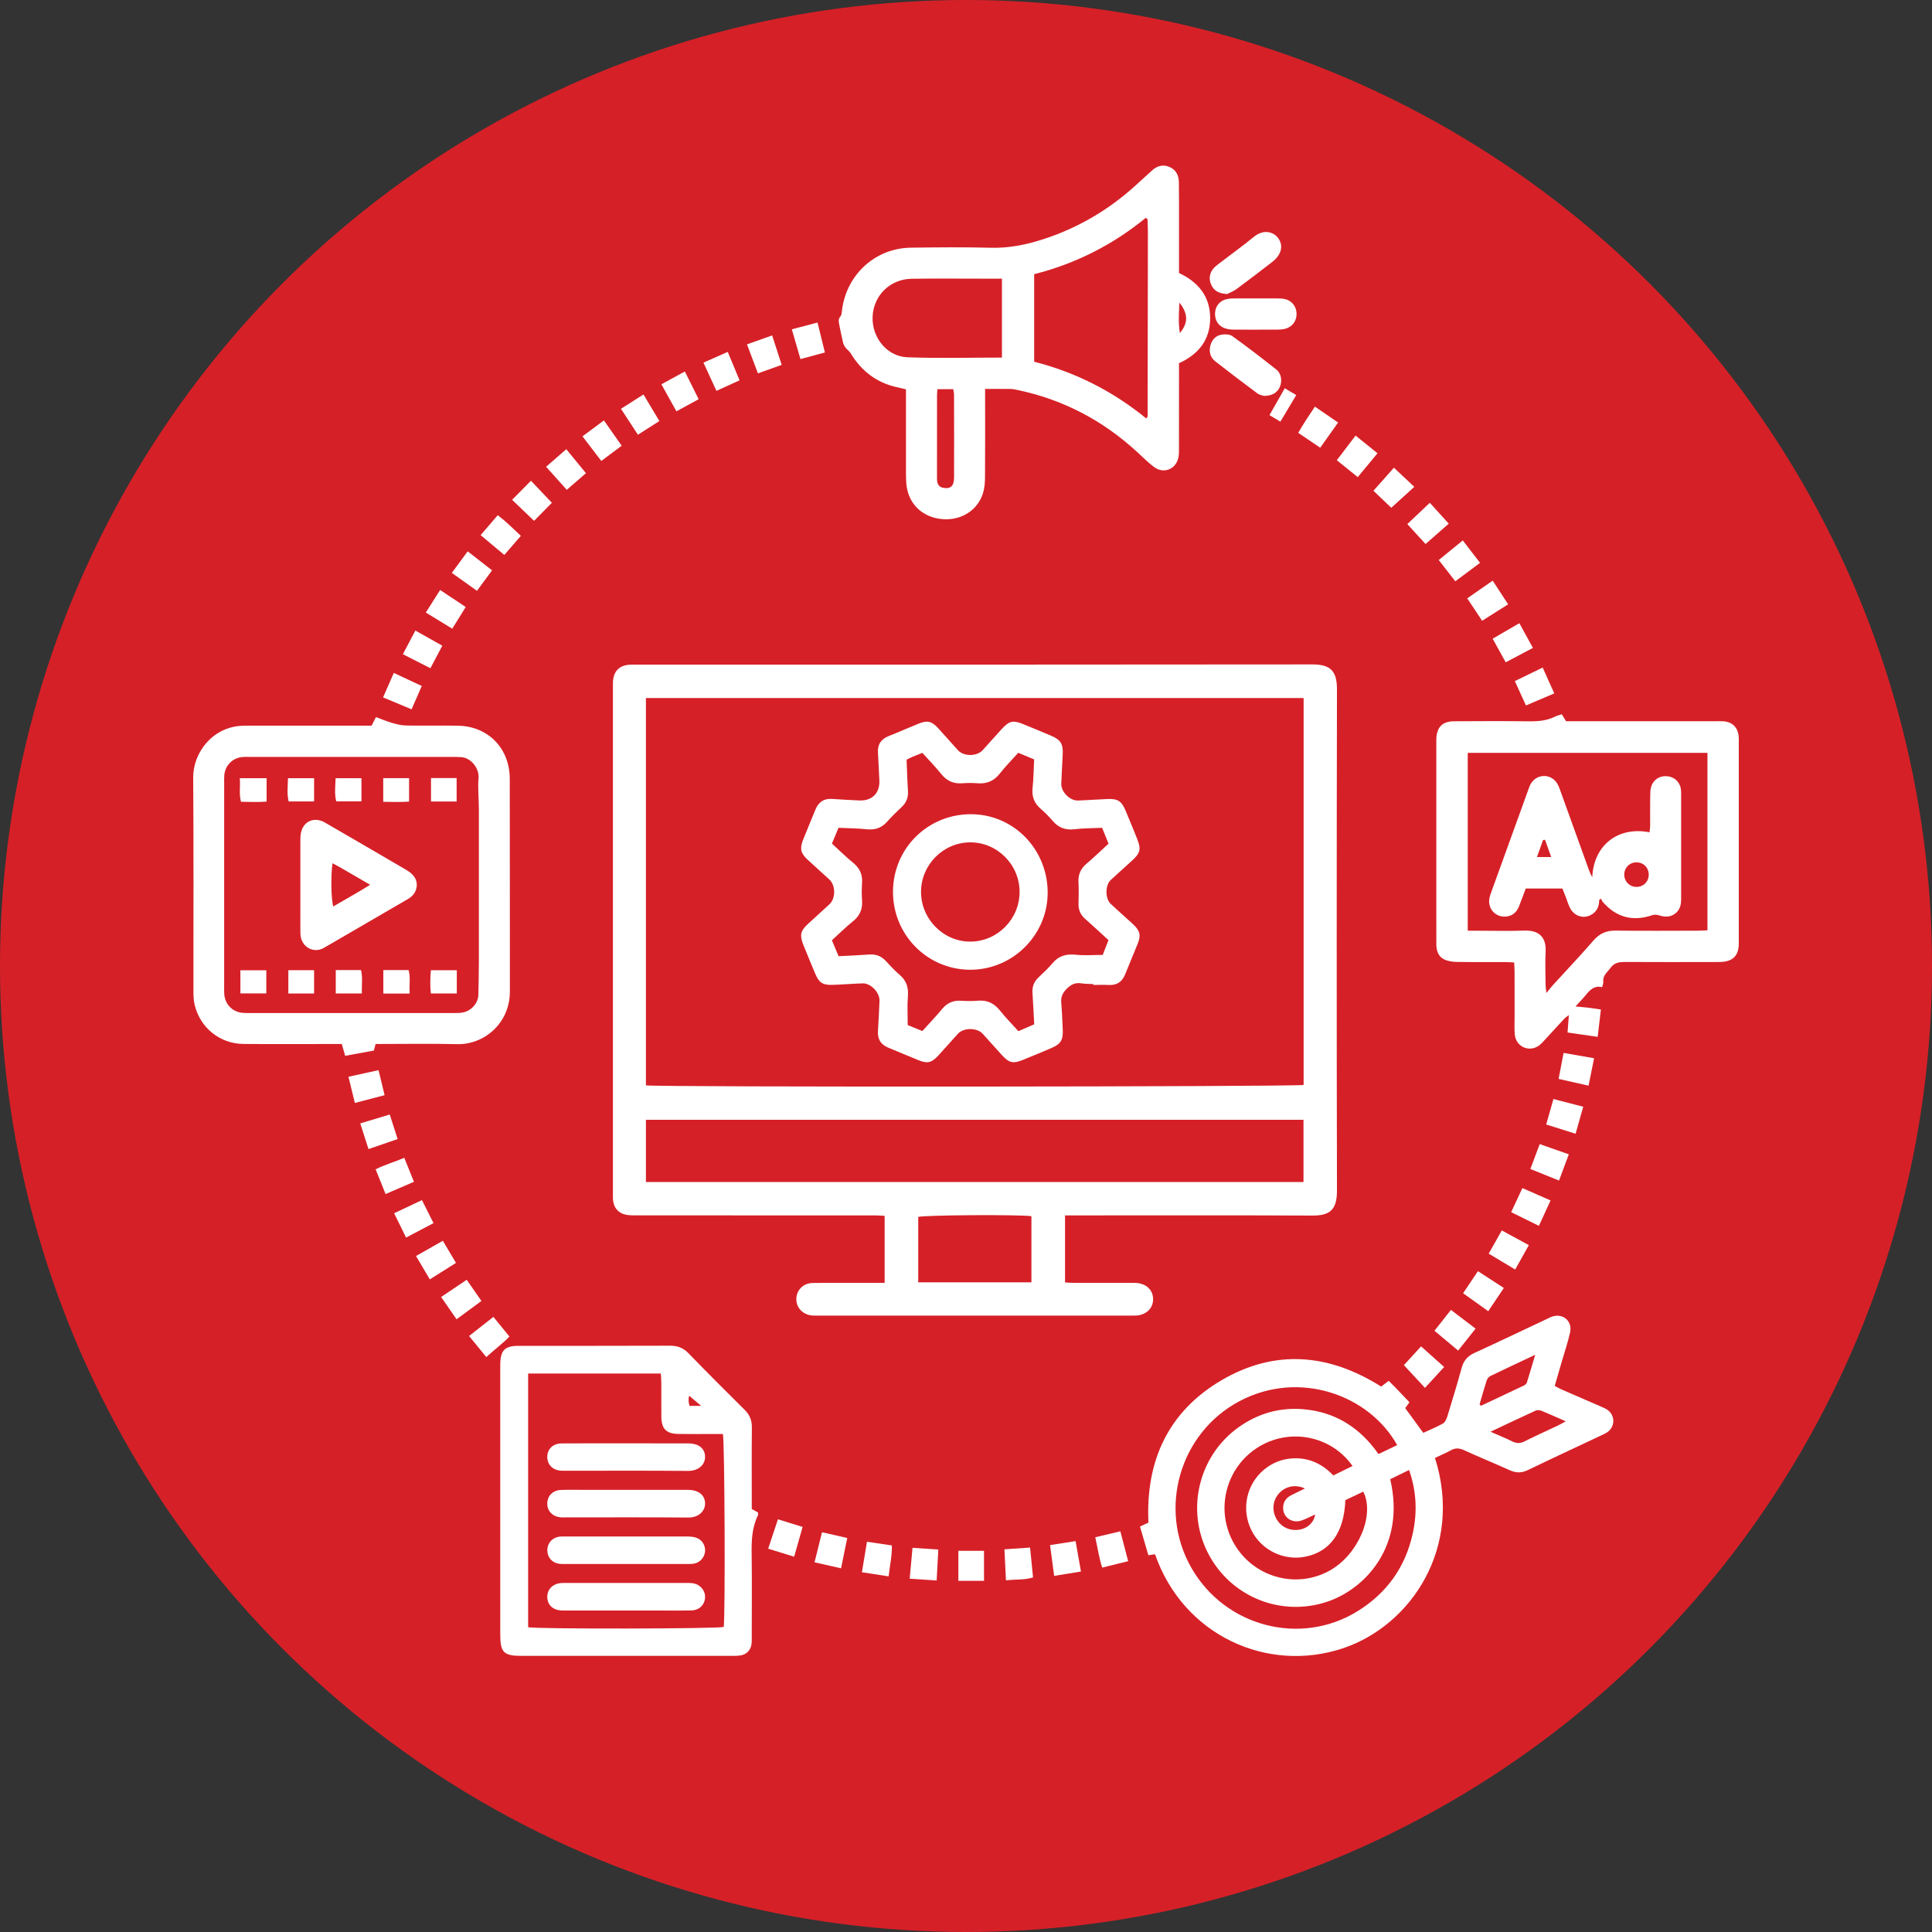 <svg width="80" height="80" viewBox="0 0 80 80" fill="none" xmlns="http://www.w3.org/2000/svg">
<rect x="0" y="0" width="80" height="80" fill="#333333" stroke="none"/>
<circle cx="40" cy="40" r="40" fill="#D62027"/>
<path d="M36.631 53.121V50.344C36.488 50.338 36.351 50.327 36.215 50.327C32.932 50.326 29.649 50.327 26.366 50.326C26.225 50.326 26.081 50.328 25.943 50.304C25.606 50.244 25.405 50.008 25.382 49.666C25.376 49.572 25.38 49.476 25.38 49.381C25.38 42.414 25.38 35.447 25.38 28.48C25.38 28.408 25.379 28.337 25.381 28.265C25.391 27.798 25.639 27.542 26.102 27.522C26.196 27.517 26.291 27.52 26.385 27.52C35.703 27.52 45.02 27.524 54.337 27.512C55.076 27.512 55.363 27.765 55.361 28.549C55.347 35.469 55.346 42.388 55.361 49.308C55.363 50.165 54.996 50.337 54.325 50.334C51.065 50.318 47.806 50.327 44.547 50.327C44.407 50.327 44.267 50.327 44.101 50.327V53.104C44.225 53.11 44.34 53.12 44.455 53.12C45.246 53.122 46.037 53.121 46.828 53.121C46.888 53.121 46.947 53.12 47.006 53.122C47.454 53.134 47.753 53.41 47.747 53.807C47.742 54.19 47.447 54.46 47.02 54.475C46.95 54.477 46.879 54.476 46.808 54.476C42.509 54.476 38.211 54.476 33.912 54.476C33.818 54.476 33.723 54.48 33.629 54.472C33.253 54.442 32.978 54.16 32.974 53.805C32.969 53.434 33.252 53.132 33.648 53.126C34.416 53.114 35.184 53.122 35.951 53.121C36.163 53.121 36.375 53.121 36.631 53.121H36.631ZM26.746 28.904V44.942C27.178 45.022 53.733 45.002 53.98 44.925V28.904H26.746ZM26.746 48.946H53.975V46.367H26.746V48.946ZM42.709 50.36C42.14 50.286 38.269 50.313 38.022 50.39V53.098H42.709V50.36Z" fill="white"/>
<path d="M47.827 64.359C47.728 64.373 47.65 64.384 47.551 64.398C47.433 63.996 47.321 63.612 47.204 63.211C47.324 63.156 47.428 63.108 47.555 63.048C47.433 60.503 48.366 58.452 50.582 57.152C52.797 55.853 55.027 56.049 57.192 57.416C57.279 57.349 57.371 57.279 57.503 57.177C57.79 57.455 58.067 57.755 58.362 58.065C58.301 58.15 58.248 58.223 58.187 58.307C58.428 58.637 58.671 58.97 58.935 59.331C59.204 59.206 59.487 59.092 59.75 58.944C59.837 58.895 59.896 58.765 59.928 58.66C60.134 57.99 60.338 57.32 60.523 56.644C60.605 56.344 60.766 56.154 61.049 56.024C62.07 55.557 63.082 55.072 64.098 54.594C64.151 54.569 64.204 54.541 64.259 54.521C64.715 54.361 65.12 54.703 65.013 55.178C64.921 55.583 64.787 55.977 64.671 56.377C64.576 56.706 64.48 57.036 64.378 57.388C64.478 57.44 64.567 57.494 64.662 57.535C65.203 57.772 65.746 58.005 66.287 58.241C66.384 58.283 66.485 58.324 66.57 58.385C66.872 58.606 66.883 59.041 66.593 59.276C66.512 59.342 66.411 59.386 66.316 59.431C65.301 59.91 64.282 60.382 63.272 60.87C63.014 60.995 62.784 60.999 62.527 60.884C61.892 60.598 61.247 60.333 60.613 60.045C60.423 59.959 60.262 59.951 60.079 60.052C59.864 60.17 59.637 60.266 59.419 60.37C60.596 64.075 58.434 67.301 55.618 68.249C52.508 69.295 49.008 67.744 47.827 64.359H47.827ZM57.854 59.839C56.699 57.762 53.792 56.702 51.311 58.027C48.849 59.341 47.943 62.474 49.324 64.906C50.72 67.365 53.863 68.186 56.238 66.701C57.428 65.957 58.191 64.892 58.496 63.51C58.691 62.627 58.658 61.757 58.347 60.869C58.055 61.011 57.807 61.133 57.566 61.251C58.218 64.032 56.516 65.793 54.977 66.317C53.058 66.97 50.964 66.132 50.027 64.323C49.095 62.525 49.629 60.292 51.274 59.109C52.085 58.526 52.993 58.268 53.98 58.354C55.294 58.468 56.316 59.116 57.08 60.21C57.35 60.081 57.601 59.96 57.854 59.839V59.839ZM55.708 62.117C55.66 63.441 55.086 64.247 54.064 64.457C53.157 64.644 52.222 64.187 51.814 63.355C51.395 62.5 51.605 61.474 52.329 60.865C52.684 60.567 53.093 60.405 53.559 60.387C54.213 60.361 54.751 60.616 55.21 61.094C55.485 60.959 55.742 60.833 56.006 60.704C55.105 59.421 53.341 59.106 52.038 59.963C50.718 60.831 50.312 62.59 51.118 63.95C51.932 65.325 53.689 65.805 55.069 65.029C56.241 64.371 56.941 62.734 56.45 61.765C56.197 61.885 55.945 62.005 55.708 62.117ZM61.719 59.285C62.069 59.439 62.353 59.553 62.626 59.688C62.801 59.774 62.95 59.773 63.126 59.685C63.578 59.458 64.04 59.251 64.498 59.034C64.597 58.987 64.692 58.93 64.835 58.853C64.463 58.691 64.143 58.545 63.817 58.413C63.749 58.386 63.649 58.382 63.584 58.412C62.986 58.685 62.392 58.968 61.719 59.285ZM61.267 58.148C61.285 58.169 61.303 58.191 61.321 58.212C61.916 57.932 62.512 57.653 63.105 57.37C63.154 57.347 63.209 57.298 63.224 57.249C63.337 56.893 63.44 56.533 63.568 56.1C62.896 56.416 62.3 56.694 61.708 56.981C61.643 57.013 61.581 57.093 61.559 57.164C61.454 57.489 61.363 57.819 61.267 58.148L61.267 58.148ZM54.037 61.634C53.374 61.342 52.858 61.786 52.754 62.226C52.638 62.72 52.962 63.239 53.451 63.334C53.942 63.43 54.392 63.158 54.456 62.711C54.266 62.797 54.089 62.893 53.902 62.958C53.502 63.095 53.127 62.835 53.131 62.434C53.134 62.199 53.248 62.027 53.455 61.921C53.63 61.83 53.809 61.746 54.037 61.634L54.037 61.634Z" fill="white"/>
<path d="M40.791 16.104C40.791 16.281 40.791 16.41 40.791 16.539C40.791 17.609 40.796 18.679 40.787 19.749C40.786 19.972 40.77 20.205 40.705 20.416C40.485 21.132 39.798 21.561 39.023 21.496C38.247 21.432 37.675 20.929 37.55 20.189C37.521 20.015 37.516 19.834 37.515 19.657C37.512 18.611 37.514 17.565 37.514 16.519C37.514 16.39 37.514 16.261 37.514 16.122C37.385 16.091 37.285 16.064 37.183 16.043C36.324 15.864 35.682 15.384 35.228 14.634C35.171 14.54 35.07 14.474 35.004 14.384C34.957 14.322 34.923 14.244 34.905 14.168C34.848 13.925 34.799 13.68 34.75 13.436C34.727 13.321 34.702 13.214 34.799 13.104C34.853 13.042 34.855 12.928 34.867 12.836C35.054 11.367 36.241 10.278 37.708 10.256C38.818 10.24 39.928 10.23 41.037 10.259C41.771 10.278 42.466 10.139 43.155 9.919C44.618 9.452 45.913 8.693 47.048 7.655C47.267 7.456 47.486 7.256 47.705 7.057C47.916 6.866 48.158 6.799 48.425 6.913C48.694 7.027 48.81 7.258 48.815 7.54C48.823 8.003 48.819 8.467 48.82 8.93C48.82 9.715 48.82 10.499 48.82 11.303C49.609 11.676 50.112 12.267 50.11 13.175C50.108 14.068 49.637 14.666 48.82 15.04V15.424C48.82 16.458 48.82 17.492 48.819 18.526C48.819 18.657 48.822 18.79 48.8 18.917C48.713 19.428 48.186 19.646 47.776 19.331C47.533 19.145 47.314 18.925 47.087 18.716C45.661 17.404 44.007 16.537 42.112 16.144C42.031 16.128 41.949 16.107 41.868 16.106C41.526 16.101 41.185 16.104 40.791 16.104L40.791 16.104ZM42.823 11.354V14.979C44.553 15.418 46.092 16.209 47.463 17.326C47.497 17.276 47.521 17.256 47.521 17.238C47.526 14.697 47.53 12.155 47.532 9.614C47.532 9.437 47.523 9.259 47.517 9.081C47.517 9.072 47.503 9.063 47.495 9.055C47.486 9.048 47.476 9.044 47.442 9.022C46.088 10.13 44.556 10.914 42.823 11.354ZM41.488 11.539C41.253 11.539 41.042 11.539 40.832 11.539C39.805 11.539 38.778 11.527 37.751 11.543C36.856 11.556 36.171 12.234 36.133 13.108C36.094 13.967 36.721 14.762 37.574 14.794C38.869 14.842 40.167 14.807 41.488 14.807V11.539ZM38.819 16.115C38.811 16.214 38.8 16.283 38.8 16.352C38.798 17.491 38.799 18.63 38.799 19.769C38.799 19.828 38.799 19.888 38.809 19.946C38.833 20.091 38.919 20.175 39.065 20.201C39.361 20.255 39.505 20.125 39.506 19.776C39.509 18.637 39.508 17.498 39.505 16.359C39.505 16.281 39.486 16.203 39.474 16.115H38.819V16.115ZM48.837 12.531C48.816 12.988 48.786 13.373 48.856 13.789C49.204 13.377 49.206 12.996 48.837 12.531Z" fill="white"/>
<path d="M15.387 30.047C15.459 29.906 15.507 29.813 15.568 29.694C15.796 29.778 16.011 29.87 16.234 29.934C16.424 29.989 16.623 30.038 16.819 30.042C17.538 30.055 18.259 30.036 18.979 30.05C19.966 30.07 20.755 30.662 21.016 31.575C21.077 31.788 21.108 32.019 21.108 32.242C21.114 35.177 21.11 38.113 21.113 41.048C21.115 42.397 20.018 43.263 18.938 43.236C17.818 43.209 16.697 43.23 15.552 43.23C15.531 43.311 15.512 43.385 15.482 43.502C15.107 43.57 14.707 43.644 14.293 43.719C14.244 43.546 14.203 43.402 14.153 43.23C14.02 43.23 13.892 43.23 13.764 43.23C12.536 43.23 11.308 43.238 10.081 43.228C9.114 43.219 8.302 42.571 8.066 41.632C8.024 41.462 8.01 41.28 8.01 41.103C8.007 38.132 8.022 35.161 8 32.19C7.993 31.202 8.767 30.118 10.001 30.054C10.131 30.048 10.261 30.047 10.39 30.047C11.913 30.047 13.436 30.047 14.959 30.047C15.099 30.047 15.24 30.047 15.387 30.047H15.387ZM9.282 36.611C9.282 38.026 9.282 39.44 9.282 40.855C9.282 40.962 9.278 41.069 9.287 41.176C9.321 41.58 9.61 41.884 10.007 41.936C10.088 41.947 10.172 41.947 10.254 41.947C13.123 41.948 15.992 41.948 18.862 41.947C18.968 41.947 19.076 41.944 19.179 41.922C19.524 41.851 19.801 41.53 19.808 41.199C19.818 40.748 19.828 40.297 19.829 39.847C19.831 37.731 19.831 35.615 19.829 33.499C19.828 33.072 19.779 32.642 19.816 32.219C19.85 31.828 19.515 31.38 19.102 31.352C18.984 31.344 18.866 31.342 18.748 31.342C15.95 31.342 13.151 31.342 10.353 31.342C10.235 31.342 10.116 31.338 9.999 31.352C9.619 31.399 9.329 31.698 9.289 32.082C9.278 32.188 9.283 32.296 9.283 32.403C9.282 33.805 9.282 35.208 9.282 36.611Z" fill="white"/>
<path d="M64.671 29.577C64.729 29.672 64.783 29.76 64.847 29.864C64.973 29.864 65.102 29.864 65.231 29.864C67.167 29.864 69.103 29.864 71.039 29.864C71.145 29.864 71.252 29.86 71.358 29.867C71.719 29.89 71.949 30.106 71.992 30.465C72.004 30.57 71.999 30.679 71.999 30.785C71.999 33.495 71.999 36.206 71.999 38.916C71.999 39.011 72.003 39.106 71.994 39.201C71.96 39.553 71.764 39.766 71.416 39.818C71.289 39.837 71.158 39.835 71.028 39.835C69.788 39.837 68.549 39.84 67.309 39.833C67.063 39.832 66.851 39.85 66.689 40.076C66.561 40.256 66.361 40.387 66.389 40.652C66.396 40.717 66.362 40.786 66.341 40.878C66.015 40.797 65.834 40.992 65.658 41.209C65.543 41.351 65.413 41.482 65.238 41.675C65.478 41.698 65.639 41.711 65.798 41.73C65.949 41.748 66.099 41.773 66.29 41.801C66.246 42.176 66.203 42.536 66.156 42.934C65.733 42.873 65.341 42.816 64.909 42.754C64.927 42.517 64.943 42.298 64.963 42.034C64.886 42.094 64.823 42.13 64.775 42.181C64.501 42.476 64.231 42.775 63.957 43.07C63.885 43.148 63.813 43.23 63.728 43.292C63.318 43.589 62.773 43.345 62.724 42.837C62.703 42.614 62.716 42.386 62.716 42.16C62.715 41.519 62.716 40.877 62.715 40.235C62.714 40.118 62.705 40.002 62.699 39.854C62.555 39.848 62.429 39.837 62.304 39.837C61.643 39.835 60.981 39.843 60.321 39.831C60.148 39.828 59.962 39.802 59.808 39.73C59.56 39.614 59.477 39.375 59.476 39.107C59.475 38.656 59.475 38.204 59.475 37.752C59.475 35.458 59.475 33.164 59.475 30.87C59.475 30.775 59.472 30.68 59.476 30.585C59.496 30.105 59.73 29.869 60.212 29.866C61.251 29.86 62.29 29.856 63.329 29.868C63.701 29.872 64.056 29.841 64.393 29.672C64.476 29.631 64.57 29.611 64.671 29.577V29.577ZM60.776 31.174V38.539C60.921 38.539 61.047 38.539 61.173 38.539C61.823 38.539 62.473 38.557 63.121 38.534C63.811 38.509 64.029 38.898 64.001 39.408C63.977 39.859 63.995 40.311 63.998 40.763C63.998 40.85 64.014 40.937 64.033 41.118C64.161 40.962 64.232 40.869 64.31 40.783C64.869 40.17 65.441 39.569 65.984 38.942C66.24 38.645 66.528 38.529 66.912 38.534C68.045 38.549 69.178 38.539 70.312 38.538C70.438 38.538 70.564 38.528 70.702 38.521V31.174H60.776Z" fill="white"/>
<path d="M31.129 62.484C31.232 62.541 31.312 62.586 31.389 62.63C31.389 62.676 31.401 62.716 31.387 62.743C31.136 63.249 31.117 63.787 31.124 64.339C31.139 65.48 31.129 66.622 31.128 67.763C31.128 67.87 31.133 67.978 31.118 68.083C31.081 68.337 30.907 68.513 30.653 68.549C30.526 68.568 30.394 68.565 30.265 68.565C27.372 68.566 24.48 68.566 21.587 68.566C20.859 68.566 20.715 68.421 20.715 67.693C20.715 64.067 20.715 60.442 20.714 56.816C20.714 56.71 20.714 56.602 20.715 56.496C20.72 55.911 20.899 55.729 21.481 55.728C23.571 55.727 25.661 55.731 27.75 55.723C28.055 55.722 28.289 55.811 28.505 56.032C29.273 56.823 30.05 57.603 30.834 58.378C31.042 58.584 31.136 58.808 31.133 59.105C31.122 60.221 31.129 61.339 31.129 62.484H31.129ZM21.869 56.874V67.379C22.242 67.461 29.708 67.447 29.969 67.368C30.035 66.794 30.009 59.654 29.933 59.379C29.811 59.379 29.682 59.379 29.553 59.379C29.069 59.379 28.585 59.384 28.101 59.377C27.59 59.37 27.392 59.172 27.385 58.662C27.379 58.187 27.385 57.711 27.383 57.236C27.382 57.121 27.371 57.006 27.364 56.874H21.869H21.869ZM28.541 57.796C28.497 57.914 28.506 58.059 28.552 58.215H29.034C28.838 58.048 28.694 57.926 28.54 57.796H28.541Z" fill="white"/>
<path d="M50.813 12.175C50.482 12.157 50.281 12.05 50.166 11.816C50.053 11.585 50.068 11.354 50.223 11.146C50.285 11.063 50.371 10.995 50.455 10.93C50.941 10.557 51.44 10.2 51.914 9.811C52.324 9.474 52.728 9.603 52.916 9.846C53.158 10.16 53.069 10.547 52.677 10.85C52.191 11.224 51.705 11.599 51.212 11.962C51.074 12.063 50.908 12.126 50.813 12.176L50.813 12.175Z" fill="white"/>
<path d="M52.332 16.392C52.283 16.374 52.158 16.358 52.069 16.292C51.482 15.856 50.9 15.414 50.324 14.964C50.107 14.795 50.052 14.552 50.124 14.291C50.19 14.056 50.352 13.892 50.59 13.856C50.732 13.835 50.919 13.84 51.026 13.917C51.648 14.365 52.257 14.83 52.856 15.307C53.064 15.473 53.099 15.789 52.993 16.026C52.889 16.261 52.666 16.399 52.332 16.392V16.392Z" fill="white"/>
<path d="M51.993 12.356C52.288 12.356 52.583 12.354 52.879 12.357C52.984 12.358 53.092 12.361 53.195 12.382C53.477 12.44 53.669 12.67 53.687 12.959C53.706 13.263 53.531 13.524 53.241 13.607C53.14 13.636 53.031 13.647 52.926 13.648C52.312 13.652 51.698 13.651 51.084 13.649C50.99 13.648 50.895 13.64 50.804 13.618C50.486 13.544 50.299 13.294 50.312 12.971C50.325 12.655 50.535 12.42 50.86 12.373C50.977 12.356 51.096 12.357 51.214 12.356C51.473 12.354 51.733 12.356 51.993 12.356Z" fill="white"/>
<path d="M58.275 21.701C58.592 21.401 58.889 21.119 59.205 20.82C59.471 21.113 59.715 21.382 59.99 21.684C59.668 21.966 59.363 22.234 59.029 22.527C58.775 22.248 58.533 21.984 58.275 21.701V21.701Z" fill="white"/>
<path d="M62.574 50.193C62.734 49.849 62.878 49.54 63.039 49.196C63.425 49.366 63.796 49.529 64.206 49.708C64.044 50.061 63.894 50.389 63.723 50.76C63.339 50.571 62.976 50.392 62.574 50.193V50.193Z" fill="white"/>
<path d="M63.475 26.829C63.088 27.034 62.73 27.223 62.348 27.425C62.162 27.089 61.993 26.784 61.808 26.448C62.178 26.232 62.53 26.027 62.913 25.805C63.102 26.149 63.281 26.475 63.475 26.829L63.475 26.829Z" fill="white"/>
<path d="M63.879 27.642C64.046 28.015 64.195 28.347 64.359 28.712C63.967 28.879 63.592 29.04 63.187 29.212C63.033 28.874 62.888 28.556 62.726 28.202C63.115 28.013 63.487 27.833 63.879 27.642L63.879 27.642Z" fill="white"/>
<path d="M59.576 23.19C59.921 22.909 60.23 22.657 60.57 22.378C60.809 22.688 61.034 22.981 61.285 23.306C60.935 23.567 60.61 23.809 60.261 24.07C60.029 23.772 59.814 23.496 59.576 23.19Z" fill="white"/>
<path d="M55.408 17.496C55.149 17.861 54.919 18.186 54.668 18.539C54.367 18.336 54.08 18.142 53.757 17.924C53.967 17.549 54.203 17.209 54.447 16.838C54.774 17.062 55.072 17.266 55.408 17.496V17.496Z" fill="white"/>
<path d="M56.222 19.757C55.917 19.511 55.645 19.29 55.355 19.056C55.615 18.715 55.862 18.39 56.131 18.037C56.443 18.287 56.724 18.513 57.04 18.768C56.766 19.099 56.507 19.412 56.221 19.757H56.222Z" fill="white"/>
<path d="M57.61 21.026C57.392 20.819 57.146 20.583 56.871 20.321C57.152 20.005 57.424 19.7 57.72 19.367C58.006 19.636 58.276 19.89 58.563 20.159C58.237 20.455 57.935 20.73 57.61 21.026Z" fill="white"/>
<path d="M61.809 24.044C62.033 24.387 62.227 24.684 62.449 25.023C62.093 25.249 61.749 25.466 61.372 25.705C61.166 25.394 60.972 25.103 60.755 24.776C61.105 24.533 61.439 24.302 61.809 24.044Z" fill="white"/>
<path d="M65.242 46.946C64.822 46.813 64.435 46.692 64.025 46.563C64.127 46.203 64.22 45.877 64.324 45.508C64.729 45.613 65.12 45.714 65.558 45.828C65.452 46.205 65.351 46.559 65.242 46.946Z" fill="white"/>
<path d="M59.005 57.468C58.697 57.138 58.426 56.845 58.132 56.528C58.35 56.289 58.586 56.032 58.844 55.75C59.165 56.038 59.468 56.309 59.799 56.605C59.533 56.893 59.288 57.16 59.005 57.468Z" fill="white"/>
<path d="M60.379 55.924C60.031 55.633 59.723 55.376 59.398 55.104C59.63 54.81 59.847 54.535 60.081 54.24C60.43 54.505 60.755 54.754 61.1 55.016C60.853 55.327 60.627 55.612 60.379 55.924H60.379Z" fill="white"/>
<path d="M62.186 50.95C62.568 51.158 62.918 51.347 63.306 51.558C63.116 51.899 62.935 52.221 62.741 52.568C62.361 52.34 62.012 52.131 61.644 51.911C61.828 51.585 61.994 51.29 62.186 50.95Z" fill="white"/>
<path d="M62.27 53.332C62.049 53.662 61.847 53.963 61.625 54.294C61.273 54.042 60.941 53.805 60.584 53.55C60.792 53.24 60.987 52.951 61.198 52.636C61.56 52.87 61.901 53.092 62.27 53.332H62.27Z" fill="white"/>
<path d="M66.008 43.82C65.928 44.215 65.858 44.559 65.778 44.955C65.359 44.861 64.966 44.772 64.538 44.675C64.607 44.315 64.672 43.983 64.746 43.599C65.16 43.672 65.558 43.741 66.008 43.82V43.82Z" fill="white"/>
<path d="M64.556 48.884C64.137 48.715 63.761 48.563 63.369 48.405C63.501 48.053 63.62 47.736 63.756 47.375C64.155 47.515 64.536 47.649 64.961 47.798C64.826 48.16 64.701 48.497 64.556 48.884Z" fill="white"/>
<path d="M43.48 63.979C43.851 63.922 44.172 63.871 44.538 63.814C44.612 64.238 44.682 64.638 44.76 65.074C44.383 65.135 44.042 65.191 43.65 65.254C43.593 64.827 43.54 64.425 43.481 63.979H43.48Z" fill="white"/>
<path d="M45.352 63.655C45.722 63.567 46.039 63.492 46.391 63.409C46.498 63.818 46.601 64.211 46.715 64.645C46.357 64.734 46.021 64.817 45.641 64.911C45.505 64.504 45.453 64.091 45.352 63.655Z" fill="white"/>
<path d="M19.935 53.87C19.584 54.128 19.254 54.371 18.905 54.628C18.685 54.31 18.485 54.022 18.266 53.706C18.63 53.462 18.968 53.234 19.326 52.993C19.536 53.296 19.73 53.574 19.935 53.87V53.87Z" fill="white"/>
<path d="M36.796 65.274C36.414 65.215 36.072 65.162 35.69 65.103C35.761 64.669 35.828 64.267 35.899 63.841C36.25 63.893 36.571 63.94 36.93 63.993C36.943 64.409 36.847 64.809 36.796 65.274Z" fill="white"/>
<path d="M33.728 64.692C33.835 64.264 33.931 63.879 34.038 63.447C34.392 63.528 34.726 63.603 35.082 63.685C34.995 64.116 34.915 64.504 34.827 64.94C34.45 64.855 34.103 64.776 33.728 64.692Z" fill="white"/>
<path d="M31.808 64.128C31.951 63.698 32.077 63.319 32.213 62.911C32.556 63.017 32.877 63.117 33.234 63.227C33.116 63.641 33.005 64.034 32.884 64.46C32.518 64.347 32.185 64.244 31.808 64.128V64.128Z" fill="white"/>
<path d="M41.591 64.154C41.966 64.128 42.29 64.106 42.653 64.081C42.695 64.498 42.734 64.892 42.776 65.318C42.407 65.433 42.047 65.39 41.655 65.438C41.633 65.003 41.614 64.606 41.591 64.154Z" fill="white"/>
<path d="M37.668 65.371C37.708 64.934 37.744 64.538 37.785 64.093C38.143 64.117 38.477 64.138 38.854 64.163C38.831 64.6 38.809 65.007 38.785 65.445C38.398 65.42 38.052 65.397 37.668 65.371V65.371Z" fill="white"/>
<path d="M20.431 54.529C20.658 54.807 20.864 55.06 21.094 55.343C20.805 55.646 20.473 55.881 20.137 56.194C19.894 55.896 19.668 55.619 19.424 55.321C19.771 55.048 20.091 54.797 20.431 54.529H20.431Z" fill="white"/>
<path d="M17.141 48.936C16.741 49.109 16.376 49.267 15.966 49.443C15.829 49.103 15.699 48.779 15.554 48.419C15.94 48.224 16.332 48.117 16.74 47.943C16.879 48.286 17.005 48.598 17.141 48.936Z" fill="white"/>
<path d="M15.926 45.349C15.502 45.46 15.12 45.56 14.694 45.671C14.606 45.309 14.523 44.97 14.429 44.586C14.851 44.494 15.244 44.407 15.675 44.313C15.759 44.662 15.836 44.978 15.925 45.349L15.926 45.349Z" fill="white"/>
<path d="M17.226 52.009C17.615 51.788 17.961 51.592 18.337 51.378C18.521 51.688 18.693 51.977 18.882 52.294C18.517 52.523 18.174 52.739 17.798 52.976C17.601 52.644 17.423 52.342 17.226 52.009Z" fill="white"/>
<path d="M20.375 23.616C20.163 23.905 19.968 24.17 19.751 24.464C19.404 24.217 19.072 23.98 18.709 23.722C18.93 23.422 19.137 23.142 19.366 22.83C19.714 23.101 20.036 23.352 20.375 23.616H20.375Z" fill="white"/>
<path d="M28.358 15.382C28.557 15.782 28.735 16.14 28.93 16.53C28.629 16.694 28.343 16.85 28.009 17.032C27.808 16.669 27.609 16.313 27.387 15.913C27.706 15.739 28.01 15.572 28.358 15.382Z" fill="white"/>
<path d="M16.466 47.166C16.058 47.306 15.675 47.438 15.258 47.581C15.143 47.221 15.037 46.888 14.918 46.517C15.335 46.392 15.723 46.275 16.139 46.15C16.25 46.496 16.353 46.816 16.465 47.166H16.466Z" fill="white"/>
<path d="M16.815 51.245C16.639 50.887 16.485 50.573 16.32 50.237C16.715 50.05 17.075 49.881 17.472 49.694C17.629 50.007 17.78 50.306 17.951 50.647C17.577 50.844 17.218 51.033 16.815 51.245H16.815Z" fill="white"/>
<path d="M25.742 18.457C25.459 18.669 25.197 18.865 24.899 19.087C24.644 18.754 24.395 18.43 24.119 18.068C24.416 17.847 24.695 17.64 25.007 17.408C25.256 17.764 25.491 18.099 25.742 18.457H25.742Z" fill="white"/>
<path d="M26.645 16.335C26.87 16.71 27.075 17.053 27.303 17.434C27.013 17.619 26.731 17.799 26.415 18.001C26.177 17.637 25.954 17.296 25.712 16.927C26.03 16.725 26.323 16.539 26.645 16.335Z" fill="white"/>
<path d="M17.632 25.365C17.839 25.037 18.021 24.751 18.224 24.43C18.58 24.667 18.918 24.891 19.285 25.135C19.099 25.435 18.922 25.72 18.727 26.033C18.36 25.809 18.014 25.598 17.632 25.364V25.365Z" fill="white"/>
<path d="M23.449 18.601C23.734 18.948 23.987 19.257 24.263 19.593C24.001 19.821 23.753 20.035 23.468 20.282C23.187 19.969 22.915 19.664 22.613 19.328C22.889 19.088 23.154 18.858 23.449 18.601L23.449 18.601Z" fill="white"/>
<path d="M31.973 13.889C32.108 14.308 32.234 14.695 32.368 15.108C32.026 15.231 31.721 15.339 31.384 15.46C31.233 15.058 31.089 14.676 30.931 14.259C31.285 14.133 31.611 14.017 31.973 13.889Z" fill="white"/>
<path d="M33.852 13.356C33.957 13.784 34.052 14.169 34.157 14.595C33.818 14.686 33.497 14.774 33.146 14.869C33.024 14.449 32.91 14.058 32.788 13.636C33.159 13.538 33.492 13.45 33.852 13.356H33.852Z" fill="white"/>
<path d="M17.043 29.371C16.648 29.206 16.274 29.05 15.862 28.878C16.013 28.533 16.153 28.215 16.307 27.864C16.698 28.047 17.064 28.218 17.464 28.405C17.322 28.731 17.188 29.038 17.043 29.371Z" fill="white"/>
<path d="M16.682 27.089C16.859 26.755 17.017 26.456 17.2 26.11C17.575 26.321 17.928 26.519 18.315 26.737C18.149 27.051 17.992 27.348 17.822 27.67C17.437 27.474 17.076 27.29 16.682 27.089V27.089Z" fill="white"/>
<path d="M40.746 65.459H39.684V64.216H40.746V65.459Z" fill="white"/>
<path d="M29.128 15.016C29.469 14.865 29.786 14.725 30.134 14.571C30.301 14.972 30.454 15.34 30.624 15.749C30.309 15.893 30.004 16.031 29.666 16.184C29.486 15.794 29.316 15.423 29.128 15.015V15.016Z" fill="white"/>
<path d="M21.567 22.188C21.334 22.457 21.119 22.706 20.883 22.979C20.553 22.703 20.24 22.442 19.902 22.159C20.142 21.879 20.363 21.622 20.611 21.333C20.958 21.598 21.254 21.893 21.567 22.188Z" fill="white"/>
<path d="M21.986 19.907C22.291 20.228 22.566 20.518 22.852 20.819C22.606 21.069 22.372 21.307 22.115 21.567C21.817 21.281 21.529 21.006 21.205 20.696C21.46 20.438 21.704 20.191 21.986 19.907Z" fill="white"/>
<path d="M53.018 17.459C52.85 17.358 52.721 17.281 52.566 17.189C52.782 16.81 52.985 16.455 53.2 16.077C53.366 16.175 53.505 16.258 53.675 16.36C53.457 16.726 53.247 17.076 53.018 17.459L53.018 17.459Z" fill="white"/>
<path d="M45.27 40.747C45.105 40.739 44.937 40.745 44.775 40.718C44.516 40.676 44.336 40.772 44.155 40.959C43.992 41.128 43.923 41.294 43.944 41.525C43.976 41.892 43.989 42.26 44.006 42.628C44.026 43.065 43.925 43.231 43.531 43.4C43.14 43.567 42.747 43.73 42.353 43.889C41.945 44.054 41.783 44.015 41.478 43.68C41.214 43.391 40.957 43.096 40.693 42.808C40.452 42.544 39.9 42.547 39.66 42.81C39.389 43.109 39.125 43.413 38.852 43.709C38.576 44.008 38.403 44.05 38.033 43.901C37.617 43.734 37.206 43.552 36.79 43.385C36.474 43.258 36.332 43.035 36.355 42.693C36.382 42.278 36.399 41.862 36.418 41.447C36.434 41.104 36.059 40.707 35.72 40.719C35.307 40.733 34.895 40.768 34.482 40.781C34.062 40.795 33.915 40.695 33.751 40.305C33.585 39.911 33.422 39.516 33.263 39.12C33.105 38.728 33.145 38.546 33.449 38.264C33.744 37.989 34.046 37.723 34.341 37.449C34.61 37.2 34.608 36.664 34.338 36.414C34.042 36.141 33.74 35.875 33.445 35.601C33.153 35.329 33.108 35.141 33.253 34.776C33.419 34.356 33.596 33.942 33.765 33.524C33.892 33.211 34.114 33.059 34.454 33.082C34.831 33.107 35.208 33.129 35.586 33.145C36.116 33.168 36.441 32.833 36.412 32.309C36.391 31.93 36.379 31.549 36.355 31.17C36.333 30.827 36.479 30.607 36.795 30.481C37.212 30.316 37.621 30.132 38.037 29.965C38.405 29.817 38.58 29.862 38.856 30.162C39.128 30.459 39.392 30.764 39.663 31.062C39.909 31.331 40.446 31.33 40.695 31.058C40.959 30.77 41.215 30.475 41.48 30.187C41.787 29.851 41.946 29.814 42.355 29.98C42.749 30.139 43.142 30.302 43.533 30.469C43.923 30.635 44.026 30.806 44.005 31.242C43.986 31.646 43.959 32.049 43.945 32.453C43.934 32.788 44.301 33.159 44.635 33.148C45.047 33.134 45.459 33.1 45.872 33.085C46.285 33.069 46.442 33.174 46.605 33.56C46.771 33.954 46.932 34.349 47.091 34.746C47.256 35.158 47.217 35.322 46.885 35.627C46.589 35.9 46.287 36.166 45.992 36.44C45.759 36.656 45.759 37.211 45.993 37.429C46.296 37.711 46.608 37.985 46.912 38.266C47.208 38.54 47.252 38.719 47.105 39.09C46.938 39.509 46.757 39.922 46.591 40.342C46.465 40.659 46.245 40.804 45.906 40.786C45.694 40.774 45.481 40.784 45.269 40.784C45.269 40.771 45.269 40.759 45.269 40.747L45.27 40.747ZM37.54 31.455C37.558 31.888 37.569 32.315 37.597 32.74C37.615 33.009 37.538 33.226 37.343 33.411C37.136 33.607 36.93 33.804 36.742 34.017C36.51 34.282 36.237 34.375 35.89 34.338C35.505 34.297 35.117 34.297 34.721 34.278C34.624 34.511 34.539 34.715 34.449 34.931C34.752 35.209 35.03 35.484 35.331 35.73C35.604 35.953 35.721 36.219 35.696 36.569C35.679 36.806 35.679 37.046 35.696 37.282C35.722 37.645 35.604 37.922 35.317 38.151C35.015 38.394 34.739 38.67 34.447 38.935C34.545 39.168 34.631 39.372 34.724 39.594C35.157 39.571 35.569 39.556 35.98 39.525C36.259 39.504 36.487 39.582 36.679 39.791C36.863 39.992 37.05 40.193 37.257 40.369C37.535 40.608 37.623 40.892 37.594 41.255C37.562 41.641 37.587 42.032 37.587 42.447C37.773 42.523 37.978 42.605 38.193 42.693C38.476 42.379 38.755 42.089 39.011 41.779C39.218 41.529 39.465 41.42 39.785 41.439C40.021 41.452 40.259 41.458 40.493 41.437C40.884 41.402 41.172 41.548 41.414 41.853C41.647 42.147 41.914 42.415 42.17 42.699C42.405 42.597 42.608 42.509 42.824 42.415C42.8 41.969 42.783 41.542 42.753 41.116C42.735 40.86 42.813 40.653 42.998 40.477C43.195 40.289 43.398 40.104 43.572 39.895C43.834 39.579 44.149 39.49 44.548 39.533C44.907 39.572 45.273 39.541 45.661 39.541C45.736 39.349 45.816 39.142 45.9 38.928C45.566 38.624 45.255 38.333 44.936 38.051C44.745 37.883 44.652 37.682 44.659 37.425C44.667 37.128 44.673 36.83 44.657 36.533C44.639 36.209 44.751 35.964 44.999 35.756C45.306 35.499 45.593 35.218 45.902 34.935C45.812 34.712 45.729 34.505 45.637 34.278C45.248 34.296 44.869 34.292 44.496 34.337C44.119 34.382 43.829 34.276 43.585 33.987C43.432 33.806 43.263 33.638 43.084 33.483C42.82 33.253 42.72 32.979 42.757 32.628C42.798 32.24 42.801 31.849 42.822 31.446C42.595 31.352 42.391 31.267 42.164 31.172C41.902 31.464 41.633 31.731 41.402 32.029C41.158 32.341 40.86 32.464 40.476 32.434C40.264 32.417 40.05 32.418 39.839 32.434C39.478 32.46 39.203 32.335 38.974 32.05C38.73 31.747 38.458 31.468 38.194 31.175C38.047 31.233 37.926 31.278 37.808 31.328C37.722 31.365 37.639 31.408 37.539 31.455L37.54 31.455Z" fill="white"/>
<path d="M12.437 36.647C12.437 36.053 12.436 35.459 12.437 34.865C12.438 34.758 12.437 34.65 12.452 34.545C12.522 34.049 12.943 33.817 13.39 34.025C13.422 34.039 13.452 34.058 13.482 34.076C14.606 34.729 15.731 35.379 16.852 36.038C16.97 36.107 17.085 36.206 17.161 36.319C17.331 36.572 17.27 36.922 17.036 37.124C16.956 37.193 16.861 37.245 16.769 37.298C15.717 37.91 14.665 38.522 13.613 39.133C13.562 39.163 13.508 39.188 13.459 39.221C13.016 39.518 12.447 39.231 12.439 38.643C12.435 38.322 12.437 38.001 12.437 37.681C12.436 37.336 12.437 36.992 12.437 36.647ZM13.77 35.745C13.693 36.221 13.71 37.26 13.801 37.534C14.298 37.242 14.797 36.968 15.328 36.638C14.87 36.372 14.473 36.141 14.076 35.911C13.985 35.858 13.892 35.811 13.77 35.745H13.77Z" fill="white"/>
<path d="M13.006 41.139H11.94V40.174H13.006V41.139Z" fill="white"/>
<path d="M18.915 41.138H17.841C17.805 40.823 17.813 40.512 17.842 40.175H18.915V41.138Z" fill="white"/>
<path d="M9.954 41.135V40.177H11.027V41.135H9.954Z" fill="white"/>
<path d="M16.965 41.141H15.873V40.169H16.918C17.009 40.48 16.935 40.793 16.965 41.141Z" fill="white"/>
<path d="M18.908 33.189H17.847V32.218H18.908V33.189Z" fill="white"/>
<path d="M15.869 33.201V32.222H16.939V33.192C16.595 33.219 16.251 33.205 15.869 33.201Z" fill="white"/>
<path d="M13.006 32.224V33.186H11.952C11.876 32.875 11.917 32.563 11.925 32.224H13.006Z" fill="white"/>
<path d="M11.04 32.223V33.193C10.686 33.218 10.34 33.206 9.979 33.2C9.889 32.872 9.96 32.559 9.929 32.223H11.04V32.223Z" fill="white"/>
<path d="M14.985 41.137H13.903V40.169H14.949C15.027 40.486 14.968 40.797 14.985 41.137H14.985Z" fill="white"/>
<path d="M14.967 32.223V33.181H13.922C13.844 32.873 13.885 32.561 13.897 32.223H14.967Z" fill="white"/>
<path d="M66.22 37.261C66.219 37.548 66.112 37.775 65.849 37.9C65.52 38.056 65.158 37.913 64.994 37.563C64.934 37.434 64.894 37.297 64.843 37.164C64.797 37.043 64.748 36.924 64.696 36.791C64.505 36.791 64.328 36.791 64.152 36.791C63.834 36.791 63.516 36.791 63.179 36.791C63.083 37.044 62.995 37.287 62.9 37.527C62.799 37.78 62.62 37.935 62.342 37.954C61.932 37.981 61.613 37.643 61.668 37.232C61.682 37.127 61.72 37.025 61.756 36.925C62.259 35.53 62.764 34.136 63.269 32.742C63.305 32.642 63.338 32.537 63.392 32.447C63.652 32.017 64.254 32.03 64.497 32.471C64.554 32.574 64.591 32.689 64.631 32.8C65.014 33.86 65.395 34.921 65.778 35.98C65.82 36.098 65.869 36.212 65.933 36.32C65.993 34.972 67.025 34.211 68.302 34.464C68.312 34.373 68.329 34.284 68.329 34.195C68.333 33.731 68.322 33.268 68.336 32.805C68.349 32.384 68.624 32.124 69.007 32.14C69.306 32.152 69.549 32.358 69.598 32.655C69.616 32.759 69.612 32.868 69.612 32.975C69.613 34.353 69.613 35.731 69.612 37.109C69.612 37.204 69.616 37.3 69.604 37.394C69.552 37.808 69.186 38.044 68.772 37.922C68.646 37.886 68.542 37.853 68.402 37.9C67.603 38.169 66.917 37.984 66.361 37.339C66.331 37.304 66.318 37.255 66.297 37.212C66.271 37.228 66.245 37.245 66.219 37.261L66.22 37.261ZM67.779 36.725C68.068 36.718 68.282 36.486 68.271 36.193C68.259 35.915 68.046 35.709 67.769 35.708C67.478 35.706 67.254 35.931 67.257 36.221C67.26 36.51 67.49 36.732 67.779 36.725ZM63.978 34.775C63.95 34.777 63.923 34.779 63.896 34.782C63.813 35.011 63.731 35.24 63.642 35.488H64.231C64.14 35.231 64.059 35.002 63.978 34.775Z" fill="white"/>
<path d="M25.913 66.688C25.099 66.688 24.286 66.688 23.473 66.688C23.402 66.688 23.332 66.69 23.261 66.687C22.909 66.674 22.682 66.474 22.663 66.163C22.643 65.835 22.863 65.59 23.218 65.552C23.3 65.543 23.383 65.547 23.466 65.547C25.104 65.546 26.742 65.546 28.38 65.547C28.486 65.547 28.593 65.543 28.697 65.56C29.005 65.613 29.212 65.866 29.195 66.156C29.178 66.451 28.953 66.677 28.634 66.684C28.116 66.695 27.597 66.687 27.079 66.688C26.69 66.688 26.301 66.688 25.912 66.688L25.913 66.688Z" fill="white"/>
<path d="M25.941 59.766C26.789 59.766 27.638 59.765 28.486 59.767C28.933 59.767 29.195 59.975 29.195 60.329C29.196 60.645 28.929 60.91 28.492 60.907C26.783 60.892 25.075 60.901 23.366 60.901C23.319 60.901 23.272 60.902 23.225 60.898C22.884 60.871 22.664 60.65 22.662 60.334C22.66 60.005 22.893 59.772 23.254 59.769C24.15 59.762 25.045 59.766 25.941 59.766V59.766Z" fill="white"/>
<path d="M25.916 64.762C25.09 64.762 24.266 64.762 23.441 64.762C23.346 64.762 23.251 64.766 23.158 64.754C22.878 64.717 22.682 64.508 22.664 64.236C22.644 63.946 22.823 63.701 23.11 63.639C23.201 63.619 23.298 63.622 23.392 63.622C25.077 63.621 26.762 63.62 28.448 63.623C28.575 63.623 28.709 63.632 28.828 63.672C29.066 63.752 29.209 63.983 29.196 64.222C29.182 64.476 28.997 64.697 28.743 64.746C28.64 64.765 28.532 64.761 28.426 64.761C27.589 64.763 26.753 64.762 25.916 64.762L25.916 64.762Z" fill="white"/>
<path d="M25.941 61.692C26.789 61.692 27.638 61.69 28.486 61.692C28.929 61.694 29.194 61.909 29.196 62.259C29.198 62.529 28.975 62.842 28.492 62.838C26.784 62.823 25.075 62.832 23.366 62.832C23.319 62.832 23.272 62.834 23.225 62.83C22.886 62.803 22.663 62.579 22.662 62.265C22.66 61.951 22.882 61.711 23.219 61.697C23.56 61.682 23.902 61.692 24.244 61.692C24.809 61.691 25.375 61.692 25.941 61.692Z" fill="white"/>
<path d="M40.133 40.155C38.363 40.128 36.957 38.677 36.977 36.896C36.996 35.102 38.444 33.693 40.242 33.715C42.014 33.737 43.414 35.214 43.381 37.025C43.348 38.769 41.883 40.182 40.133 40.155H40.133ZM38.138 36.929C38.137 38.062 39.072 39 40.191 38.99C41.304 38.981 42.215 38.059 42.219 36.939C42.222 35.805 41.292 34.872 40.165 34.88C39.052 34.888 38.139 35.81 38.138 36.929H38.138Z" fill="white"/>
</svg>

